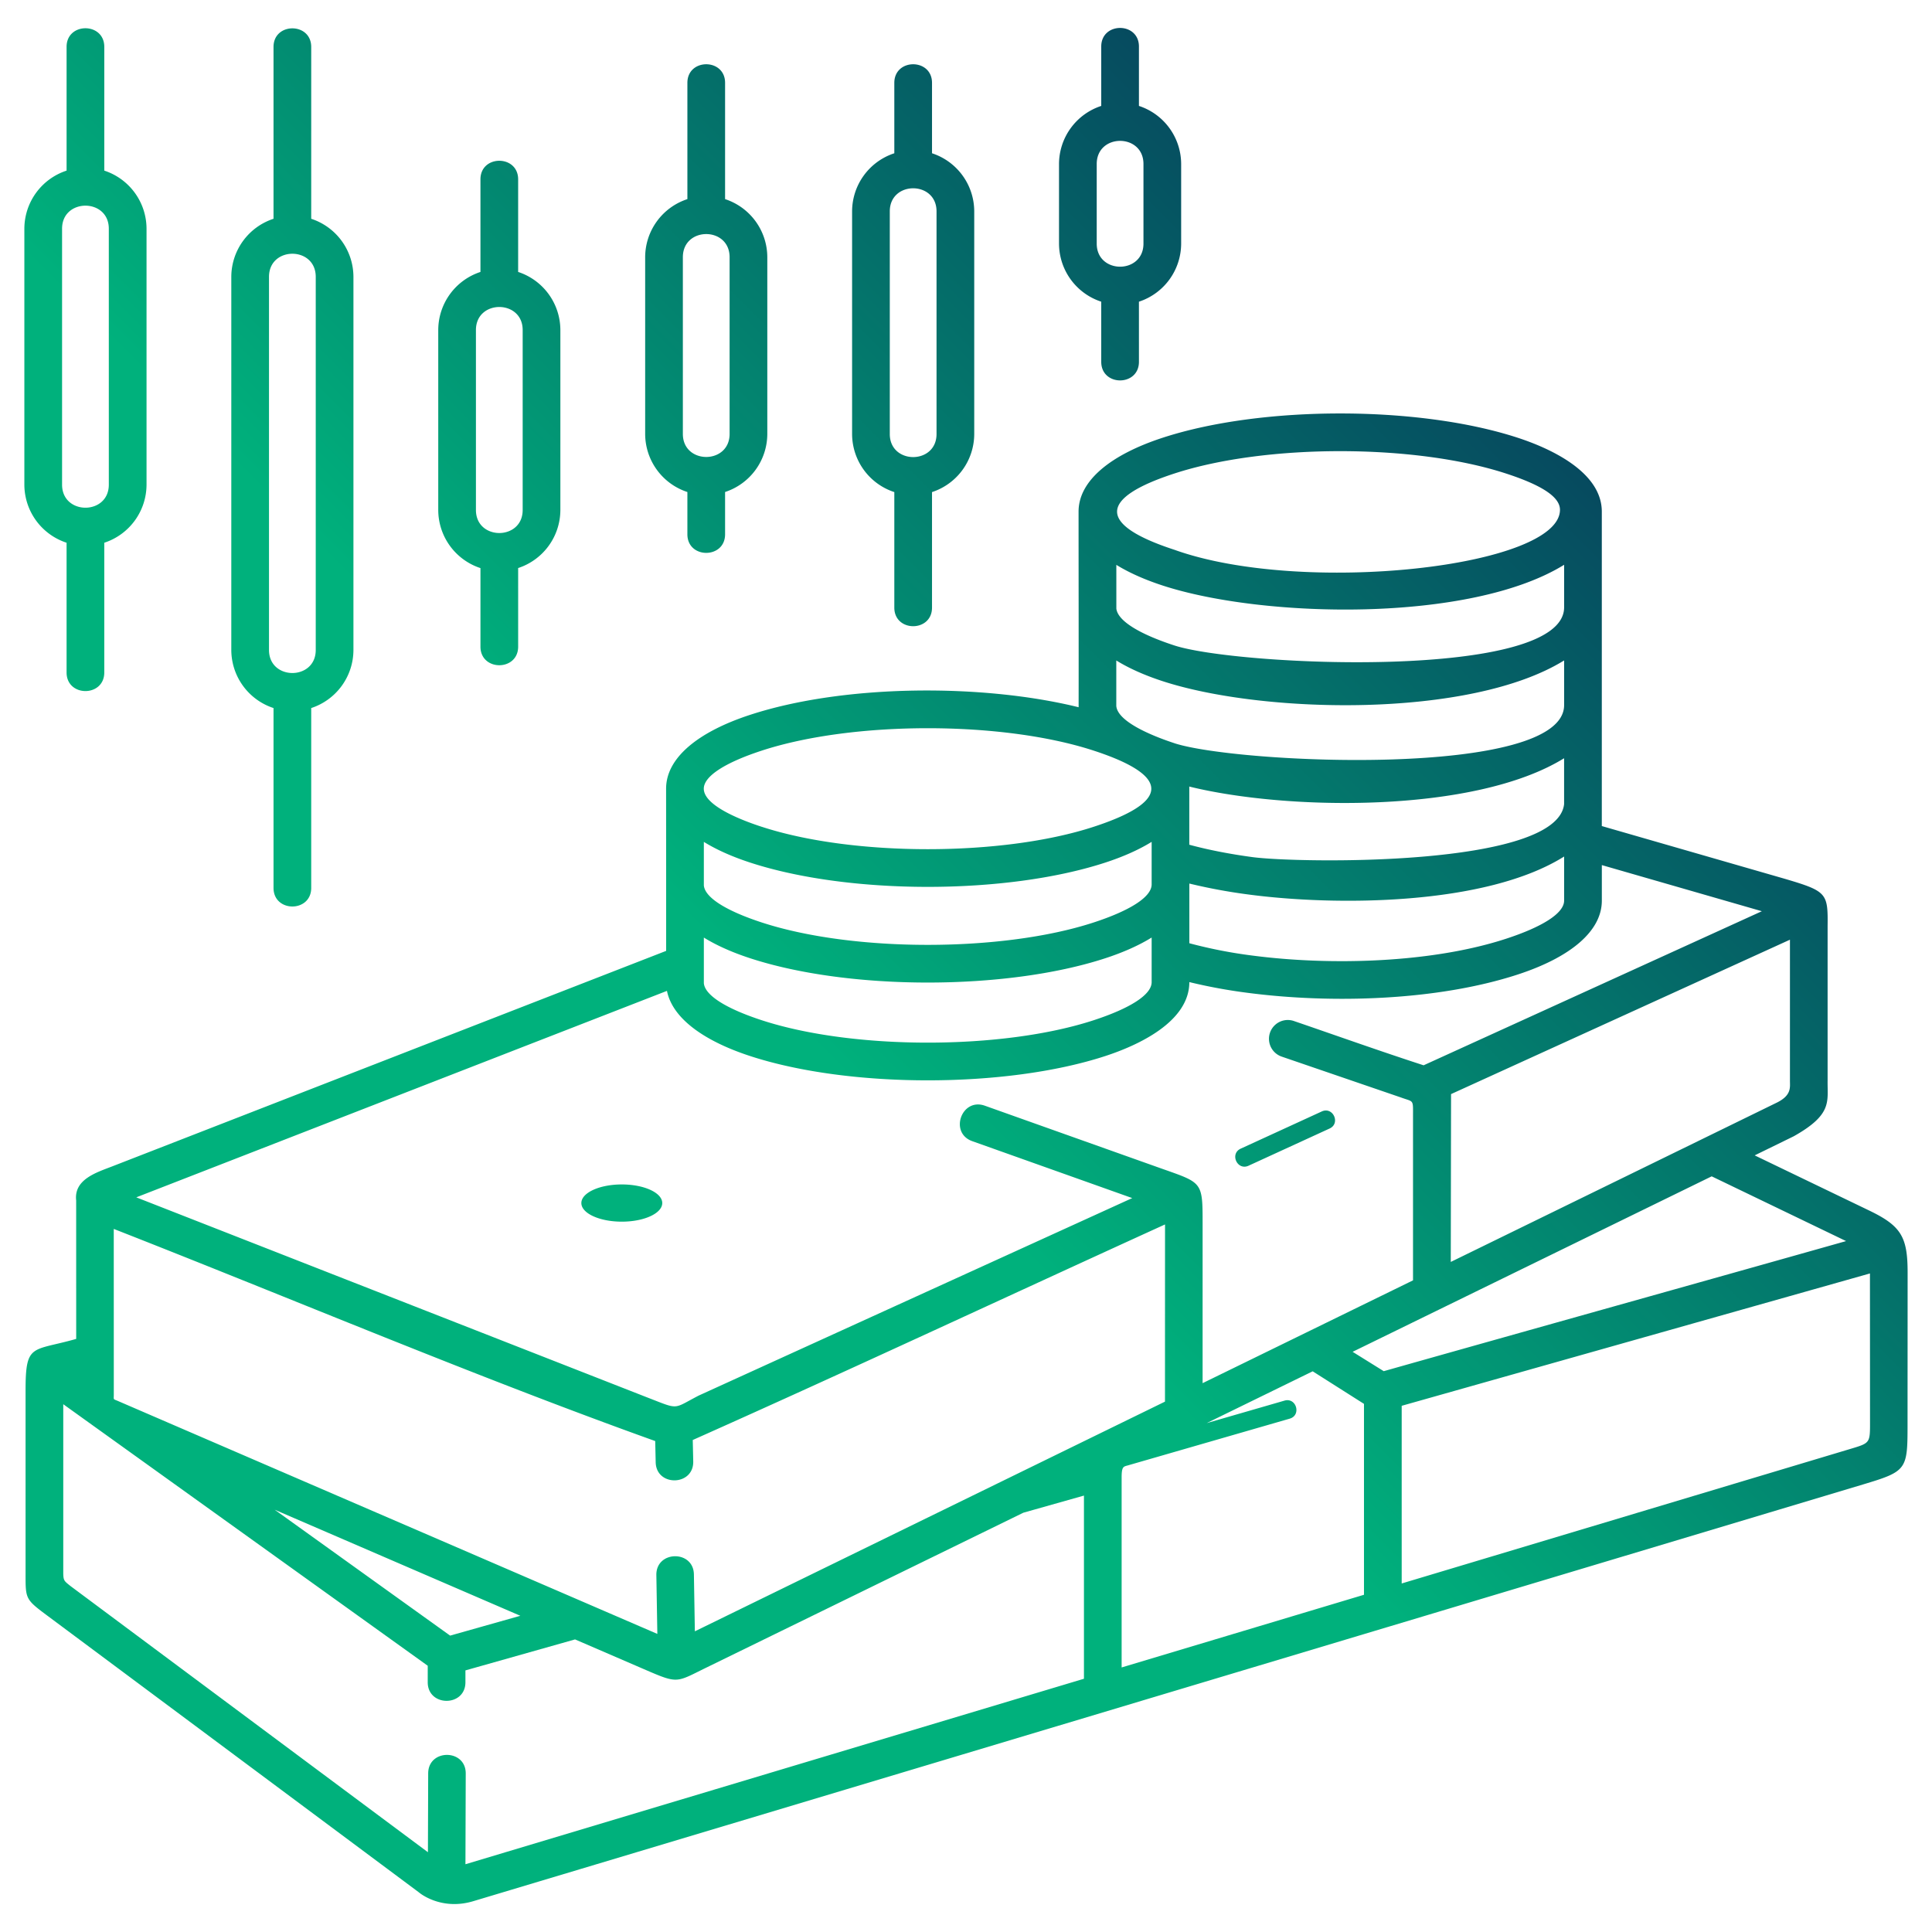 <svg id="katman_1" data-name="katman 1" xmlns="http://www.w3.org/2000/svg" xmlns:xlink="http://www.w3.org/1999/xlink" viewBox="0 0 2834.65 2834.65">
  <defs>
    <style>
      .cls-1 {
        fill: url(#Adsız_degrade_21);
      }
    </style>
    <linearGradient id="Adsız_degrade_21" data-name="Adsız degrade 21" x1="121.59" y1="2426.87" x2="2088.69" y2="459.77" gradientUnits="userSpaceOnUse">
      <stop offset="0" stop-color="#00b17c"/>
      <stop offset="0.5" stop-color="#00b17c"/>
      <stop offset="1" stop-color="#064a5f"/>
    </linearGradient>
  </defs>
  <title>money icon</title>
  <path class="cls-1" d="M2294.89,1256.7c-114.76,72.09-335.42,72.92-464.58,55.53a816.54,816.54,0,0,1-85.29-15.87v87.56a693.43,693.43,0,0,0,92.4,18.08c114.8,15,263.12,11,372.26-24.66,52.65-17.18,85.21-37.18,85.21-55.93V1256.7ZM1671.06,530.86c0,36.38-55.31,36.38-55.31,0V442.64a89.87,89.87,0,0,1-61.95-85.22V240.63a89.87,89.87,0,0,1,61.95-85.22V68.28c0-36.38,55.31-36.38,55.31,0v87.13A89.87,89.87,0,0,1,1733,240.63V357.42a89.87,89.87,0,0,1-61.95,85.22Zm6.64-173.45V240.63c0-45.25-68.58-45.25-68.58,0V357.42C1609.12,402.58,1677.7,402.58,1677.7,357.42ZM1367.46,891.49c0,36.38-55.31,36.38-55.31,0V722a89.87,89.87,0,0,1-61.95-85.22V310.1a89.87,89.87,0,0,1,61.95-85.22V121.57c0-36.38,55.31-36.38,55.31,0V224.88a89.87,89.87,0,0,1,61.95,85.22V636.81A89.87,89.87,0,0,1,1367.46,722ZM1305.51,310.1V636.81c0,45.09,68.58,45.09,68.58,0V310.1C1374.09,265,1305.51,265,1305.51,310.1ZM1063.85,783.9c0,36.38-55.31,36.38-55.31,0v-62a89.87,89.87,0,0,1-61.95-85.22V377.37a89.87,89.87,0,0,1,61.95-85.22V121.56c0-36.38,55.31-36.38,55.31,0V292.15a89.87,89.87,0,0,1,61.95,85.22V636.65a89.87,89.87,0,0,1-61.95,85.22v62ZM1001.9,377.37V636.65c0,45.09,68.58,45.09,68.58,0V377.37C1070.48,332.12,1001.9,332.12,1001.9,377.37ZM760.24,948.74c0,36.38-55.31,36.38-55.31,0V833.51A89.87,89.87,0,0,1,643,748.29v-264A89.87,89.87,0,0,1,704.92,399V263.16c0-36.38,55.31-36.38,55.31,0V399a89.87,89.87,0,0,1,61.95,85.22v264a89.87,89.87,0,0,1-61.95,85.22Zm-61.95-464.5v264c0,45.09,68.58,45.09,68.58,0v-264C766.87,439.17,698.29,439.17,698.29,484.24ZM456.63,1302.73c0,36.38-55.31,36.38-55.31,0V1038.86a89.87,89.87,0,0,1-61.95-85.22V406.21A89.87,89.87,0,0,1,401.31,321V68.88c0-36.38,55.31-36.38,55.31,0V321a89.87,89.87,0,0,1,61.95,85.22V953.64a89.87,89.87,0,0,1-61.95,85.22v263.87ZM394.68,406.21V953.64c0,45.09,68.58,45.09,68.58,0V406.21C463.26,361,394.68,361,394.68,406.21ZM153,986.65c0,36.38-55.31,36.38-55.31,0V796.31a89.87,89.87,0,0,1-61.95-85.22V335.56A89.87,89.87,0,0,1,97.7,250.34V68.74c0-36.38,55.31-36.38,55.31,0V250.34A89.87,89.87,0,0,1,215,335.56V711.09A89.87,89.87,0,0,1,153,796.31V986.65ZM91.07,335.56V711.09c0,45.09,68.58,45.09,68.58,0V335.56c0-45.07-68.58-45.07-68.58,0ZM1884.62,2055c17.41-5,25.08,21.42,7.67,26.47l-237.62,68.62c-6.27,1.72-8.88,1.72-9,16.6V2446.5l355.58-106.63v-280.1L1926,2012l-155.51,76Zm54.71-424.27c16.48-7.53,27.93,17.53,11.45,25.06l-118.93,54.58c-16.48,7.53-27.93-17.53-11.45-25.06Zm-821.51-417.61c134.1,43.75,352.58,43.75,486.68,0,134.74-44,88.82-82.88,0-111.86-134.1-43.75-352.58-43.75-486.68,0-52.65,17.18-85.21,37.18-85.21,55.93C1032.62,1184,1096.67,1206.25,1117.83,1213.15Zm-85.13,22.11v63.93c1.77,18.29,34,37.65,85.13,54.34,134.1,43.75,352.58,43.75,486.68,0,52.65-17.18,85.21-37.18,85.21-55.93v-62.39c-18.71,11.58-41.67,21.81-68.14,30.44-145.5,47.47-375.32,47.47-520.81,0-26.43-8.62-49.37-18.84-68.06-30.39Zm0,140.38v67c1.77,18.29,34,37.65,85.13,54.34,134.1,43.75,352.58,43.75,486.68,0,52.65-17.18,85.21-37.18,85.21-55.93v-65.46c-18.71,11.58-41.67,21.81-68.14,30.44-145.5,47.47-375.32,47.47-520.81,0-26.43-8.62-49.37-18.84-68.06-30.39Zm-55.31,19.49q0-119-.08-237.91c0-45.43,47.18-83.54,123.45-108.43,137.8-45,340.69-45.94,481.81-11.09.17-95.69-.08-191.37-.08-287,0-45.43,47.18-83.54,123.45-108.43,145.5-47.47,375.32-47.47,520.81,0,46.54,15.19,123.45,49.57,123.45,108.43V1212l268.86,77.5c61.46,18.19,63,21,62.43,69.38v226.81c-.42,30.56,7.42,49.44-49.75,81.49l-57.24,28,167.71,80.76c47.15,22.7,56.68,38.55,56.68,91.32,0,74.45-.09,149.19-.11,223.49,0,65.76-1.17,68-65.52,87.31l-695,208.43a27.43,27.43,0,0,1-2.77.83L695.14,2789.21c-48.7,15-80.91-13-80.46-12.62,46.53,34.48-405.76-302.22-544.06-405.21-33.59-25-33.11-25-33.11-62.65V2040.28c0-70.17,9.24-57.24,74.29-75.82l-.05-203.18c-3.46-30.66,29.21-40.82,52.42-49.77l813.22-316.38ZM1745,1239.4c27.4,7.42,58.6,13.58,92.63,18.16,65.61,8.83,447,15.36,457.23-77.73v-67.34c-131.18,81.18-406.5,77-550,41.53.05,1.06.09,2.13.09,3.2v82.18Zm0,201.54c0,58.81-76.31,93.16-123.45,108.54-145.5,47.47-375.32,47.47-520.81,0-69-22.52-114.2-55.86-122.18-95.66L199.94,1756.75l751.11,294.13c46,17.77,35.75,16.57,74-3.24l636.16-289.8-234.64-83.49c-34.25-12.08-15.88-64.15,18.36-52.07l256.45,91.25c64.76,23,63.09,18.85,63.09,88.14V2029.4l308.72-150.85V1639.06c0-27.08,1.53-21.74-17.92-28.91L1880.6,1550.3a27.6,27.6,0,1,1,17.72-52.29c63.33,21.7,126.81,44.35,190.42,65L2585,1336.95l-234.77-67.67v52.13c0,45.43-47.18,83.54-123.45,108.43-117.78,38.43-272.79,43-396.45,26.82a783.83,783.83,0,0,1-85.27-15.71Zm-22-350.51c93.31,30.44,571.89,51.64,571.89-55.93V969c-138,85.38-441.4,78.59-589,30.44-26.43-8.62-49.37-18.84-68.06-30.39l0,66.55c1.81,25.84,64.48,48,85.16,54.79ZM1637.92,893c2.17,18.18,34.27,37.39,85.09,54,93.31,30.44,571.89,51.64,571.89-55.93V828.66c-138,85.38-441.4,78.59-589,30.44-26.4-8.61-49.31-18.81-68-30.35ZM1723,806.61c187.89,67.5,565.93,25.63,565.8-58.69,0-18.75-26.48-36-79.12-53.16-134.1-43.75-352.58-43.75-486.68,0-110.39,36-113.61,74.79,0,111.86ZM912.32,1737.83c-32.78,0-59.35,12.22-59.35,27.3s26.57,27.3,59.35,27.3,59.35-12.22,59.35-27.3-26.57-27.3-59.35-27.3Zm797,58.69c-230.78,105.15-461.41,213.07-692.91,316.27l.71,31.46c.71,36.24-54.38,37.31-55.09,1.08l-.7-31c-264.16-94.72-532.08-208.51-794.43-311.24l.07,242.92c0,8.31-1.42,6.29,6.17,9.57l791.32,341.7-1.45-86.33c-.57-36.24,54.53-37.1,55.09-.86l1.4,83.39,689.77-337,.07-259.91Zm419.27,55,479-234.05c21.13-10.7,18.64-22.14,18.64-31.8V1378.74L2129,1605.28Zm-144,131.88,45.65,28.4c226.1-63.9,452.25-127,678.36-190.87l-197.19-95L1984.56,1983.4Zm-394.21,479.69V2194.34l-88.91,25.13L1035.8,2447c-43.13,21.07-40.59,23.78-86.57,3.93l-105.51-45.56-160.84,45.46v17.37c0,36.38-55.31,36.38-55.31,0V2444L92.82,2060.28v248.45c.28,10.52,1.48,11,10.64,18.36l524.4,390.51.38-115.61c0-36.24,55.09-36.24,55.09,0l-.43,133.24,907.45-272.13Zm466.2-400.51v260.7l660.94-198.21c26.2-7.86,26.2-8.69,26.2-38l-.11-218.65-687,194.18ZM403,2215.06l257.43,184.73,103-29.1L403,2215.06Z"/>
</svg>
